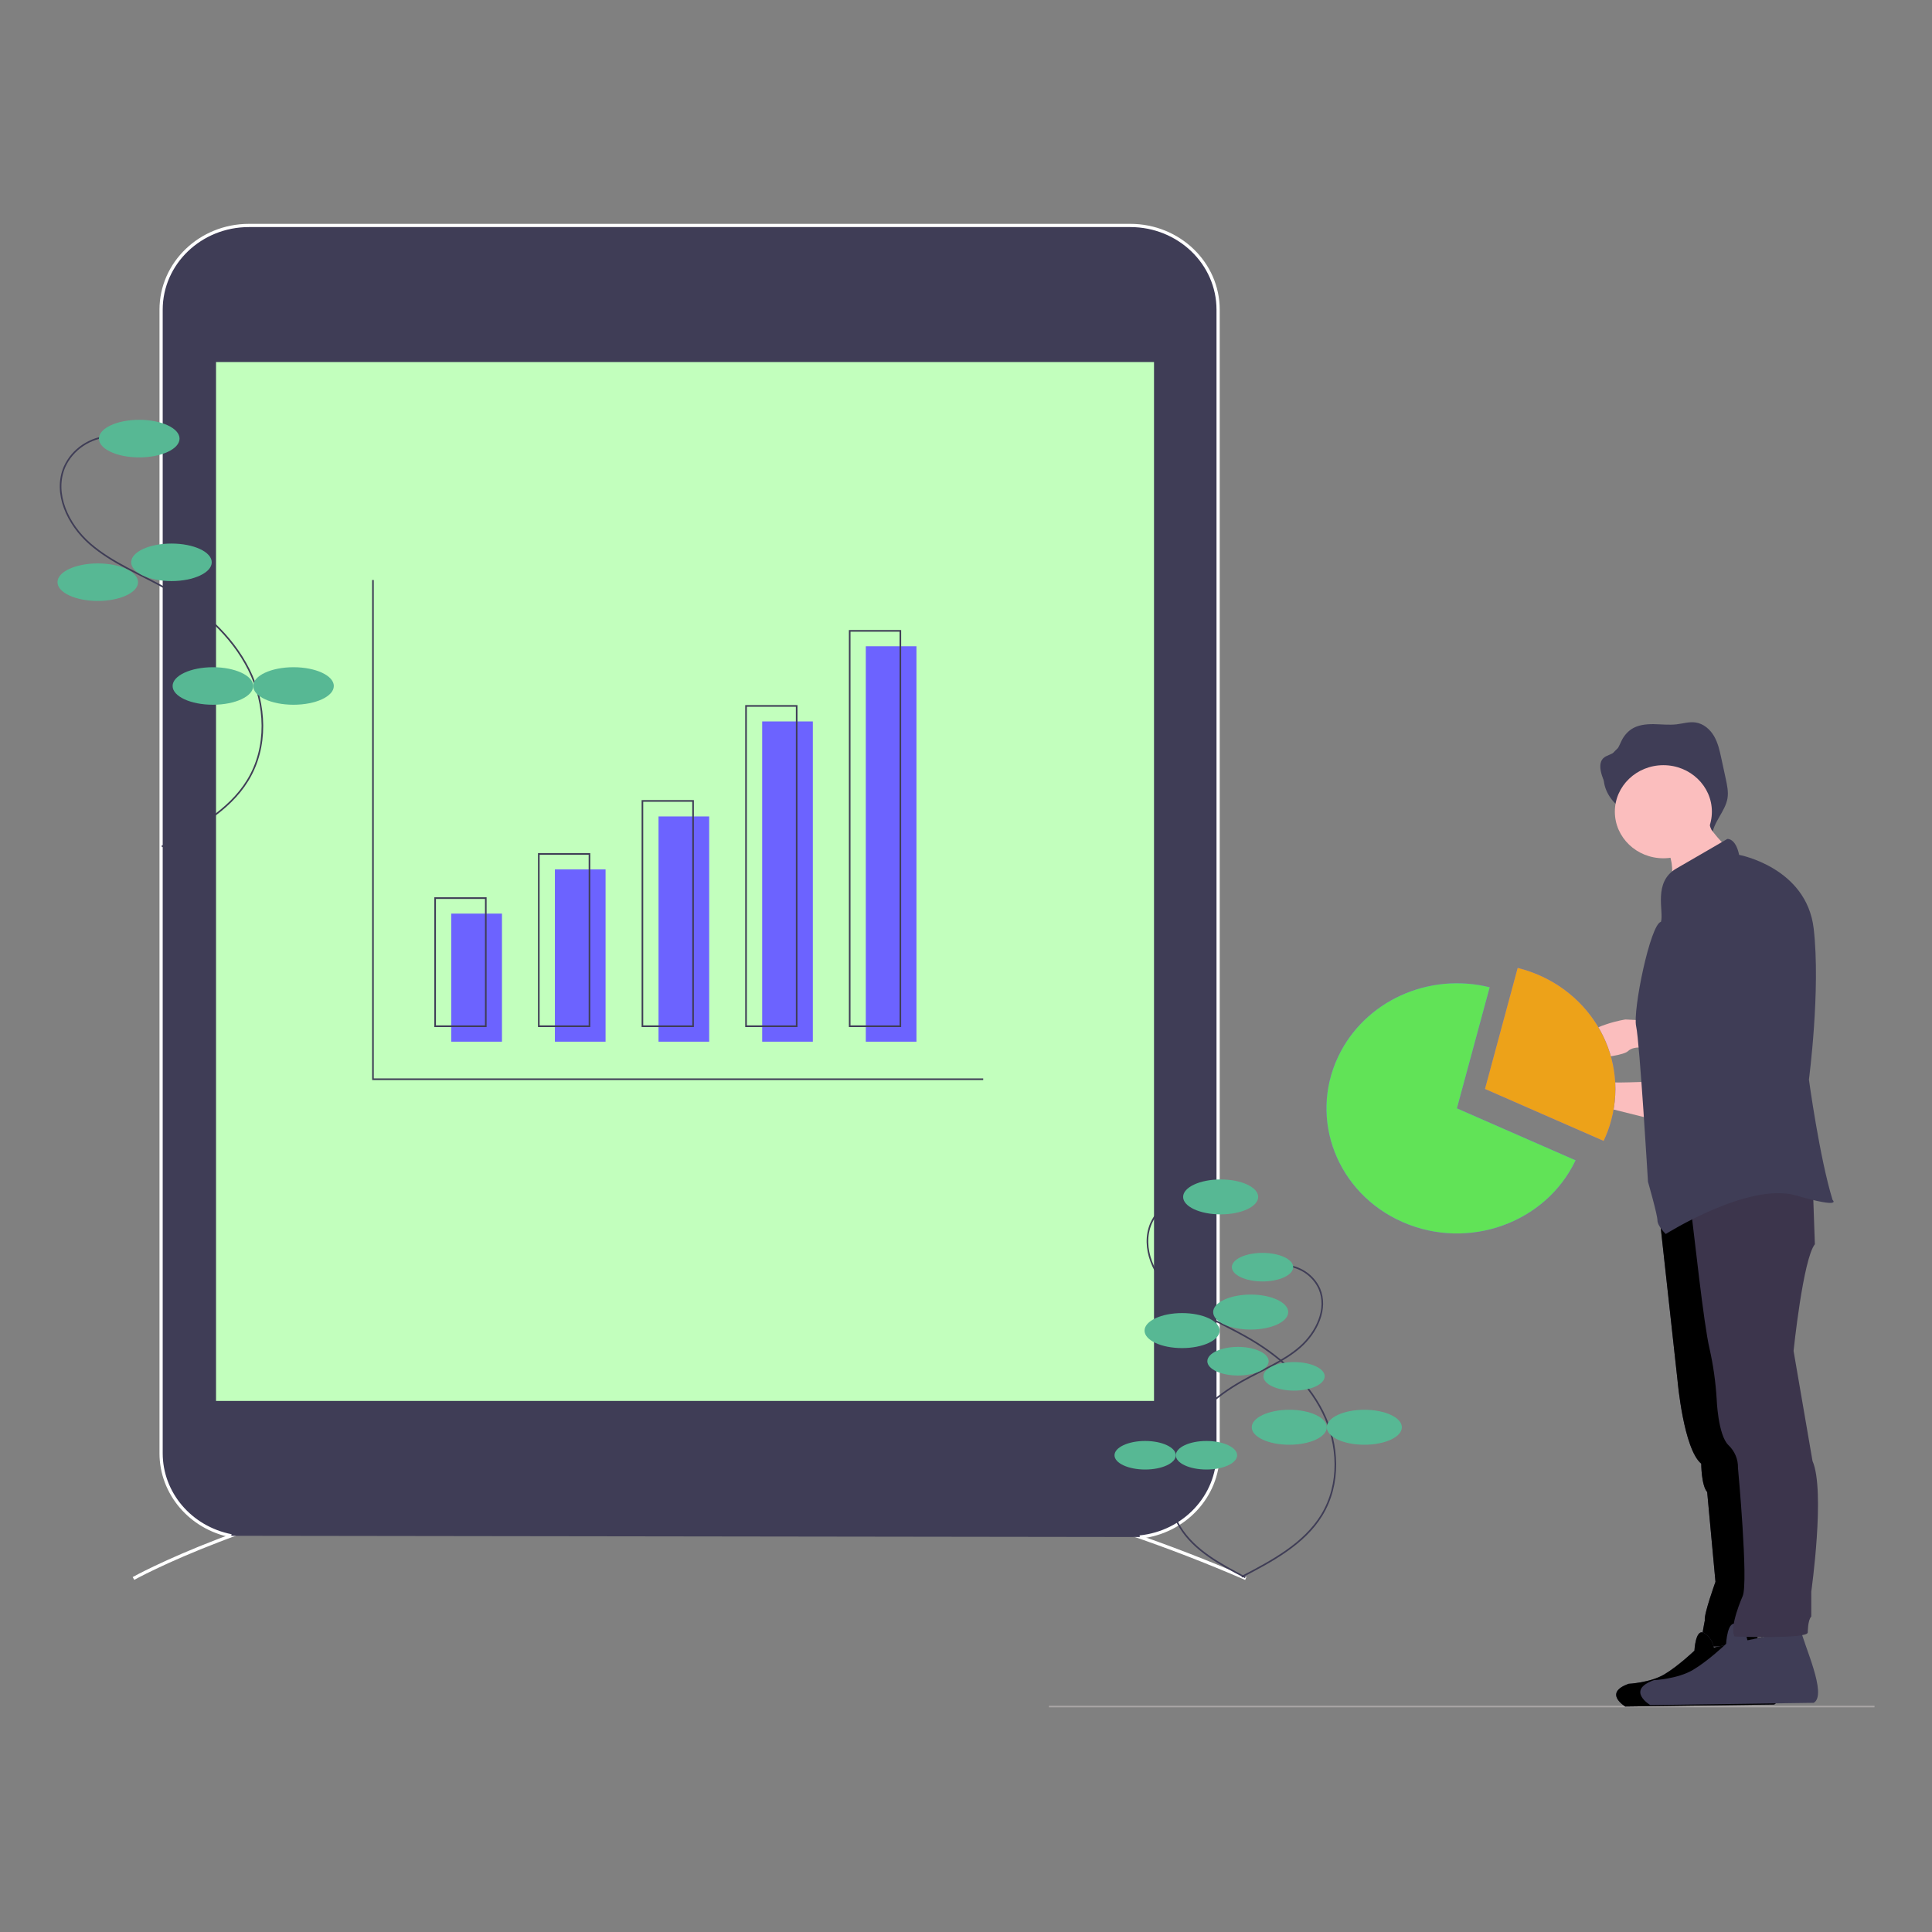<?xml version="1.0" encoding="UTF-8" standalone="no"?>
<!DOCTYPE svg PUBLIC "-//W3C//DTD SVG 1.1//EN" "http://www.w3.org/Graphics/SVG/1.1/DTD/svg11.dtd">
<svg version="1.1" xmlns="http://www.w3.org/2000/svg" xmlns:xlink="http://www.w3.org/1999/xlink" preserveAspectRatio="xMidYMid meet" viewBox="0 0 1200 1200" width="1200" height="1200"><rect x="0" y="0" width="1200" height="1200" fill="#808080" stroke="none"/><defs><path d="M987.58 669.87C987.58 669.87 956.69 675.53 954.5 681.14C954.5 681.14 989.77 687.49 995.66 687.49C995.66 687.49 1029.47 695.95 1029.47 695.95C1028.89 691.14 1027.13 676.76 1026.55 671.99C1018.75 671.57 993.47 674.1 987.58 669.87Z" id="a2hOIV6Ydl"></path><path d="M987.58 669.87C987.58 669.87 956.69 675.53 954.5 681.14C954.5 681.14 989.77 687.49 995.66 687.49C995.66 687.49 1029.47 695.95 1029.47 695.95C1028.89 691.14 1027.13 676.76 1026.55 671.99C1018.75 671.57 993.47 674.1 987.58 669.87Z" id="e4pXmF3Jb"></path><path d="M1028.51 503.97C1025.66 501.85 1025.43 497.82 1023.36 495.01C1020.36 490.97 1014.32 490.47 1009.12 490.66C1005.97 490.81 1002.55 490.97 999.85 489.31C997.12 487.62 995.89 484.47 994.93 481.47C993.85 477.89 993.16 473.58 995.85 470.93C997.74 469.12 1000.7 468.74 1002.81 467.12C1004.97 465.47 1005.85 462.77 1007.05 460.35C1008.39 457.43 1010.51 454.85 1013.2 452.96C1017.16 450.31 1022.2 449.73 1027.01 449.77C1031.82 449.85 1036.63 450.43 1041.4 449.89C1045.32 449.43 1049.2 448.16 1053.09 448.73C1058.05 449.43 1062.17 453 1064.63 457.23C1067.05 461.43 1068.13 466.23 1069.13 470.93C1069.4 472.2 1071.63 482.47 1071.9 483.74C1072.75 487.74 1073.63 491.81 1072.98 495.82C1071.59 504.12 1063.94 510.74 1063.4 519.13C1062.36 514.43 1058.94 510.51 1054.28 508.74C1053.7 508.47 1053.05 508.39 1052.44 508.55C1051.67 508.78 1051.2 509.51 1050.74 510.12C1049.47 511.7 1045.51 514.16 1043.28 513.01C1041.28 512.01 1042.78 508.78 1040.24 507.16C1038.43 506.2 1036.4 505.66 1034.36 505.62C1032.28 505.62 1030.24 505.05 1028.51 503.97Z" id="eWfsSALHd"></path><path d="M1028.51 503.97C1025.66 501.85 1025.43 497.82 1023.36 495.01C1020.36 490.97 1014.32 490.47 1009.12 490.66C1005.97 490.81 1002.55 490.97 999.85 489.31C997.12 487.62 995.89 484.47 994.93 481.47C993.85 477.89 993.16 473.58 995.85 470.93C997.74 469.12 1000.7 468.74 1002.81 467.12C1004.97 465.47 1005.85 462.77 1007.05 460.35C1008.39 457.43 1010.51 454.85 1013.2 452.96C1017.16 450.31 1022.2 449.73 1027.01 449.77C1031.82 449.85 1036.63 450.43 1041.4 449.89C1045.32 449.43 1049.2 448.16 1053.09 448.73C1058.05 449.43 1062.17 453 1064.63 457.23C1067.05 461.43 1068.13 466.23 1069.13 470.93C1069.4 472.2 1071.63 482.47 1071.9 483.74C1072.75 487.74 1073.63 491.81 1072.98 495.82C1071.59 504.12 1063.94 510.74 1063.4 519.13C1062.36 514.43 1058.94 510.51 1054.28 508.74C1053.7 508.47 1053.05 508.39 1052.44 508.55C1051.67 508.78 1051.2 509.51 1050.74 510.12C1049.47 511.7 1045.51 514.16 1043.28 513.01C1041.28 512.01 1042.78 508.78 1040.24 507.16C1038.43 506.2 1036.4 505.66 1034.36 505.62C1032.28 505.62 1030.24 505.05 1028.51 503.97Z" id="e4uSFeGc1"></path><path d="M1100.06 667.07C1100.06 667.07 1089.02 665.64 1087.55 667.07C1086.09 668.45 1031.66 659.3 1024.32 651.53C1024.32 651.53 1015.51 648.72 1011.08 652.95C1006.7 657.18 962.58 661.41 975.81 648.72C989.04 636.02 1009.62 633.22 1009.62 633.22C1012.43 633.33 1034.78 634.48 1037.55 634.6C1037.55 634.6 1052.28 638.83 1061.09 634.6C1061.09 634.6 1094.9 631.79 1094.9 631.79C1099.17 633.22 1111.94 637.45 1116.21 638.83C1112.98 644.48 1121.37 669.87 1100.06 667.07Z" id="dpYxT6Zbh"></path><path d="M1100.06 667.07C1100.06 667.07 1089.02 665.64 1087.55 667.07C1086.09 668.45 1031.66 659.3 1024.32 651.53C1024.32 651.53 1015.51 648.72 1011.08 652.95C1006.7 657.18 962.58 661.41 975.81 648.72C989.04 636.02 1009.62 633.22 1009.62 633.22C1012.43 633.33 1034.78 634.48 1037.55 634.6C1037.55 634.6 1052.28 638.83 1061.09 634.6C1061.09 634.6 1094.9 631.79 1094.9 631.79C1099.17 633.22 1111.94 637.45 1116.21 638.83C1112.98 644.48 1121.37 669.87 1100.06 667.07Z" id="a2D0zWKd98"></path><path d="M1119.17 648.72C1119.17 648.72 1100.79 640.95 1097.09 641.68C1097.09 641.68 1078.75 632.48 1078.75 632.48C1078.75 632.48 1061.82 594.44 1063.28 583.86C1064.74 573.29 1064.01 542.24 1086.09 540.82C1092.71 550.71 1119.17 544.36 1119.17 590.21C1119.17 596.06 1119.17 642.87 1119.17 648.72Z" id="aT0n7padE"></path><path d="M1119.17 648.72C1119.17 648.72 1100.79 640.95 1097.09 641.68C1097.09 641.68 1078.75 632.48 1078.75 632.48C1078.75 632.48 1061.82 594.44 1063.28 583.86C1064.74 573.29 1064.01 542.24 1086.09 540.82C1092.71 550.71 1119.17 544.36 1119.17 590.21C1119.17 596.06 1119.17 642.87 1119.17 648.72Z" id="aBeRpbcOk"></path><path d="M1033.16 500.28C1048.78 500.28 1061.44 493.97 1061.44 486.2C1061.44 478.39 1048.78 472.08 1033.16 472.08C1017.51 472.08 1004.85 478.39 1004.85 486.2C1004.85 493.97 1017.51 500.28 1033.16 500.28Z" id="b4A9Frvff5"></path><path d="M1033.16 500.28C1048.78 500.28 1061.44 493.97 1061.44 486.2C1061.44 478.39 1048.78 472.08 1033.16 472.08C1017.51 472.08 1004.85 478.39 1004.85 486.2C1004.85 493.97 1017.51 500.28 1033.16 500.28Z" id="aNiaA6TO"></path><path d="M1059.63 512.28C1065.09 512.28 1069.55 501.7 1069.55 488.66C1069.55 475.62 1065.09 465.04 1059.63 465.04C1054.13 465.04 1049.7 475.62 1049.7 488.66C1049.7 501.7 1054.13 512.28 1059.63 512.28Z" id="d2dOpwQzQp"></path><path d="M1059.63 512.28C1065.09 512.28 1069.55 501.7 1069.55 488.66C1069.55 475.62 1065.09 465.04 1059.63 465.04C1054.13 465.04 1049.7 475.62 1049.7 488.66C1049.7 501.7 1054.13 512.28 1059.63 512.28Z" id="a98sTTQ44"></path><path d="M1000.74 695.88C999.58 700.26 998.01 704.53 996.04 708.65C991.12 706.49 966.54 695.72 922.34 676.37C933.15 636.29 939.92 611.21 942.65 601.17C985.97 611.94 1011.97 654.33 1000.74 695.88Z" id="aszFpzVp2"></path><path d="M1000.74 695.88C999.58 700.26 998.01 704.53 996.04 708.65C991.12 706.49 966.54 695.72 922.34 676.37C933.15 636.29 939.92 611.21 942.65 601.17C985.97 611.94 1011.97 654.33 1000.74 695.88Z" id="b6LjxzA3l"></path><path d="M978.62 720.69C960.08 759.73 912 776.92 871.3 759.11C830.6 741.3 812.64 695.22 831.22 656.18C847.53 621.87 887.19 603.75 925.27 613.21C922.54 623.25 915.77 648.29 904.92 688.41C949.15 707.76 973.73 718.53 978.62 720.69Z" id="brdspSQ83"></path><path d="M978.62 720.69C960.08 759.73 912 776.92 871.3 759.11C830.6 741.3 812.64 695.22 831.22 656.18C847.53 621.87 887.19 603.75 925.27 613.21C922.54 623.25 915.77 648.29 904.92 688.41C949.15 707.76 973.73 718.53 978.62 720.69Z" id="a6JAjjXsu5"></path><path d="M1041.97 857.66C1041.97 857.66 1045.67 899.98 1056.67 909.13C1056.67 909.13 1056.67 922.52 1060.36 926.75C1060.86 932.33 1064.98 976.91 1065.51 982.49C1065.51 982.49 1058.13 1002.91 1058.9 1006.45C1058.9 1006.45 1055.94 1021.26 1056.67 1022.64C1056.67 1022.64 1091.98 1022.64 1091.98 1022.64C1091.48 1015.1 1089.02 977.25 1084.59 909.13C1083.07 898.6 1075.48 845.95 1061.82 751.19L1030.24 751C1037.55 817.36 1041.46 852.92 1041.97 857.66Z" id="b6LpDgTH8p"></path><path d="M1041.97 857.66C1041.97 857.66 1045.67 899.98 1056.67 909.13C1056.67 909.13 1056.67 922.52 1060.36 926.75C1060.86 932.33 1064.98 976.91 1065.51 982.49C1065.51 982.49 1058.13 1002.91 1058.9 1006.45C1058.9 1006.45 1055.94 1021.26 1056.67 1022.64C1056.67 1022.64 1091.98 1022.64 1091.98 1022.64C1091.48 1015.1 1089.02 977.25 1084.59 909.13C1083.07 898.6 1075.48 845.95 1061.82 751.19L1030.24 751C1037.55 817.36 1041.46 852.92 1041.97 857.66Z" id="a84glx8kDY"></path><path d="M1041.97 857.66C1041.97 857.66 1045.67 899.98 1056.67 909.13C1056.67 909.13 1056.67 922.52 1060.36 926.75C1060.86 932.33 1064.98 976.91 1065.51 982.49C1065.51 982.49 1058.13 1002.91 1058.9 1006.45C1058.9 1006.45 1055.94 1021.26 1056.67 1022.64C1056.67 1022.64 1091.98 1022.64 1091.98 1022.64C1091.48 1015.1 1089.02 977.25 1084.59 909.13C1083.07 898.6 1075.48 845.95 1061.82 751.19L1030.24 751C1037.55 817.36 1041.46 852.92 1041.97 857.66Z" id="b1mLzOSUSO"></path><path d="M1041.97 857.66C1041.97 857.66 1045.67 899.98 1056.67 909.13C1056.67 909.13 1056.67 922.52 1060.36 926.75C1060.86 932.33 1064.98 976.91 1065.51 982.49C1065.51 982.49 1058.13 1002.91 1058.9 1006.45C1058.9 1006.45 1055.94 1021.26 1056.67 1022.64C1056.67 1022.64 1091.98 1022.64 1091.98 1022.64C1091.48 1015.1 1089.02 977.25 1084.59 909.13C1083.07 898.6 1075.48 845.95 1061.82 751.19L1030.24 751C1037.55 817.36 1041.46 852.92 1041.97 857.66Z" id="brYlMOKVz"></path><path d="M1164.29 1059.96L651.51 1059.96" id="b35q6GpyE1"></path><path d="M1164.29 1059.96L651.51 1059.96" id="a8PV5159Q"></path><path d="M1032.78 510.16C1053.09 510.16 1069.55 497.85 1069.55 482.66C1069.55 467.47 1053.09 455.16 1032.78 455.16C1012.47 455.16 996.04 467.47 996.04 482.66C996.04 497.85 1012.47 510.16 1032.78 510.16Z" id="b1JYvmDKJF"></path><path d="M1032.78 510.16C1053.09 510.16 1069.55 497.85 1069.55 482.66C1069.55 467.47 1053.09 455.16 1032.78 455.16C1012.47 455.16 996.04 467.47 996.04 482.66C996.04 497.85 1012.47 510.16 1032.78 510.16Z" id="a3OyuI1kX"></path><path d="M1102.02 1058.69C1102.02 1058.69 1009.51 1059.96 1009.51 1059.96C1009.51 1059.96 995.47 1051.61 1011.55 1045.84C1011.55 1045.84 1024.93 1045.18 1033.66 1040.03C1042.36 1034.88 1052.44 1025.26 1052.44 1025.26C1052.44 1025.26 1053.09 1011.1 1058.47 1014.34C1061.71 1016.37 1063.9 1019.64 1064.48 1023.34C1070.51 1022.03 1088.63 1018.18 1094.67 1016.87C1096.14 1025.24 1110.06 1054.19 1102.02 1058.69Z" id="b2vnpdb4h4"></path><path d="M1102.02 1058.69C1102.02 1058.69 1009.51 1059.96 1009.51 1059.96C1009.51 1059.96 995.47 1051.61 1011.55 1045.84C1011.55 1045.84 1024.93 1045.18 1033.66 1040.03C1042.36 1034.88 1052.44 1025.26 1052.44 1025.26C1052.44 1025.26 1053.09 1011.1 1058.47 1014.34C1061.71 1016.37 1063.9 1019.64 1064.48 1023.34C1070.51 1022.03 1088.63 1018.18 1094.67 1016.87C1096.14 1025.24 1110.06 1054.19 1102.02 1058.69Z" id="fWWz7CvMU"></path><path d="M1102.02 1058.69C1102.02 1058.69 1009.51 1059.96 1009.51 1059.96C1009.51 1059.96 995.47 1051.61 1011.55 1045.84C1011.55 1045.84 1024.93 1045.18 1033.66 1040.03C1042.36 1034.88 1052.44 1025.26 1052.44 1025.26C1052.44 1025.26 1053.09 1011.1 1058.47 1014.34C1061.71 1016.37 1063.9 1019.64 1064.48 1023.34C1070.51 1022.03 1088.63 1018.18 1094.67 1016.87C1096.14 1025.24 1110.06 1054.19 1102.02 1058.69Z" id="c2uxFEefTt"></path><path d="M1102.02 1058.69C1102.02 1058.69 1009.51 1059.96 1009.51 1059.96C1009.51 1059.96 995.47 1051.61 1011.55 1045.84C1011.55 1045.84 1024.93 1045.18 1033.66 1040.03C1042.36 1034.88 1052.44 1025.26 1052.44 1025.26C1052.44 1025.26 1053.09 1011.1 1058.47 1014.34C1061.71 1016.37 1063.9 1019.64 1064.48 1023.34C1070.51 1022.03 1088.63 1018.18 1094.67 1016.87C1096.14 1025.24 1110.06 1054.19 1102.02 1058.69Z" id="c8O9ecKxv"></path><path d="M1126.52 1057.65C1126.52 1057.65 1025.05 1059.07 1025.05 1059.07C1025.05 1059.07 1009.62 1049.92 1027.28 1043.57C1027.28 1043.57 1041.97 1042.88 1051.51 1037.22C1061.09 1031.57 1072.13 1020.99 1072.13 1020.99C1072.13 1020.99 1072.86 1005.49 1078.75 1009.03C1082.29 1011.26 1084.67 1014.84 1085.36 1018.87C1091.98 1017.49 1111.79 1013.26 1118.4 1011.83C1120.03 1021 1135.33 1052.72 1126.52 1057.65Z" id="a5llS5rYc"></path><path d="M1126.52 1057.65C1126.52 1057.65 1025.05 1059.07 1025.05 1059.07C1025.05 1059.07 1009.62 1049.92 1027.28 1043.57C1027.28 1043.57 1041.97 1042.88 1051.51 1037.22C1061.09 1031.57 1072.13 1020.99 1072.13 1020.99C1072.13 1020.99 1072.86 1005.49 1078.75 1009.03C1082.29 1011.26 1084.67 1014.84 1085.36 1018.87C1091.98 1017.49 1111.79 1013.26 1118.4 1011.83C1120.03 1021 1135.33 1052.72 1126.52 1057.65Z" id="cgd7ARd3f"></path><path d="M1061.82 837.66C1064.13 847.89 1065.59 858.28 1066.24 868.7C1066.24 868.7 1066.98 891.28 1073.59 897.63C1077.48 901.32 1079.63 906.44 1079.48 911.71C1079.48 911.71 1086.09 982.91 1082.4 991.37C1082.4 991.37 1073.75 1010.83 1077.4 1016.49C1077.4 1016.49 1122.83 1018.18 1122.83 1013.95C1122.83 1013.95 1122.83 1006.18 1125.02 1004.06C1125.02 1004.06 1125.02 988.56 1125.02 988.56C1125.02 988.56 1133.87 925.83 1125.79 907.48C1125.79 907.48 1114.02 839.08 1114.02 839.08C1114.02 839.08 1119.9 781.96 1127.25 772.81C1127.25 772.81 1125.79 731.23 1125.79 731.23C1110.63 734.88 1065.21 745.88 1050.05 749.54C1052.4 767.16 1058.13 822.16 1061.82 837.66Z" id="aiJXBuy6R"></path><path d="M1061.82 837.66C1064.13 847.89 1065.59 858.28 1066.24 868.7C1066.24 868.7 1066.98 891.28 1073.59 897.63C1077.48 901.32 1079.63 906.44 1079.48 911.71C1079.48 911.71 1086.09 982.91 1082.4 991.37C1082.4 991.37 1073.75 1010.83 1077.4 1016.49C1077.4 1016.49 1122.83 1018.18 1122.83 1013.95C1122.83 1013.95 1122.83 1006.18 1125.02 1004.06C1125.02 1004.06 1125.02 988.56 1125.02 988.56C1125.02 988.56 1133.87 925.83 1125.79 907.48C1125.79 907.48 1114.02 839.08 1114.02 839.08C1114.02 839.08 1119.9 781.96 1127.25 772.81C1127.25 772.81 1125.79 731.23 1125.79 731.23C1110.63 734.88 1065.21 745.88 1050.05 749.54C1052.4 767.16 1058.13 822.16 1061.82 837.66Z" id="aSjPDUuRe"></path><path d="M1037.28 550.05C1039.47 542.82 1039.01 535.09 1035.93 528.16C1034.86 525.82 1033.47 523.28 1034.24 520.82C1034.97 519.05 1036.28 517.55 1037.97 516.55C1041.59 513.86 1045.4 511.36 1049.32 509.09C1052.09 507.51 1057.74 503.32 1060.9 503.78C1061.05 507.86 1061.13 511.51 1063.01 515.36C1063.48 516.24 1070.44 524.74 1070.75 524.01C1069.9 525.9 1067.86 526.93 1065.98 527.9C1055.21 533.63 1046.17 541.86 1037.28 550.05Z" id="f38WoEQ2b5"></path><path d="M1037.28 550.05C1039.47 542.82 1039.01 535.09 1035.93 528.16C1034.86 525.82 1033.47 523.28 1034.24 520.82C1034.97 519.05 1036.28 517.55 1037.97 516.55C1041.59 513.86 1045.4 511.36 1049.32 509.09C1052.09 507.51 1057.74 503.32 1060.9 503.78C1061.05 507.86 1061.13 511.51 1063.01 515.36C1063.48 516.24 1070.44 524.74 1070.75 524.01C1069.9 525.9 1067.86 526.93 1065.98 527.9C1055.21 533.63 1046.17 541.86 1037.28 550.05Z" id="b3MSD4D6Br"></path><path d="M1063.28 504.16C1063.28 520.13 1049.78 533.09 1033.16 533.09C1016.51 533.09 1003.01 520.13 1003.01 504.16C1003.01 488.2 1016.51 475.27 1033.16 475.27C1049.78 475.27 1063.28 488.2 1063.28 504.16Z" id="dciA6RIqC"></path><path d="M1063.28 504.16C1063.28 520.13 1049.78 533.09 1033.16 533.09C1016.51 533.09 1003.01 520.13 1003.01 504.16C1003.01 488.2 1016.51 475.27 1033.16 475.27C1049.78 475.27 1063.28 488.2 1063.28 504.16Z" id="f2X3jMS4Eq"></path><path d="M1072.86 521.09C1072.86 521.09 1077.98 520.39 1080.21 530.97C1080.21 530.97 1122.1 538.7 1126.52 576.79C1130.91 614.87 1123.56 670.57 1123.56 670.57C1123.56 670.57 1130.18 719.22 1138.25 745.3C1138.25 745.3 1144.87 750.96 1115.48 742.5C1086.09 734.03 1034.63 766.46 1034.63 766.46C1034.63 766.46 1029.47 761.54 1029.47 758C1029.47 754.46 1023.59 734.03 1023.59 734.03C1023.59 734.03 1018.43 647.29 1016.24 637.45C1014.05 627.56 1025.05 573.98 1031.66 572.55C1033.59 565.94 1026.55 547.9 1041.24 539.44C1055.94 530.97 1066.54 524.76 1072.86 521.09Z" id="a8AEPCB80H"></path><path d="M1072.86 521.09C1072.86 521.09 1077.98 520.39 1080.21 530.97C1080.21 530.97 1122.1 538.7 1126.52 576.79C1130.91 614.87 1123.56 670.57 1123.56 670.57C1123.56 670.57 1130.18 719.22 1138.25 745.3C1138.25 745.3 1144.87 750.96 1115.48 742.5C1086.09 734.03 1034.63 766.46 1034.63 766.46C1034.63 766.46 1029.47 761.54 1029.47 758C1029.47 754.46 1023.59 734.03 1023.59 734.03C1023.59 734.03 1018.43 647.29 1016.24 637.45C1014.05 627.56 1025.05 573.98 1031.66 572.55C1033.59 565.94 1026.55 547.9 1041.24 539.44C1055.94 530.97 1066.54 524.76 1072.86 521.09Z" id="ctVXQGSEL"></path><path d="M82.9 980.41C82.9 980.41 384.71 811.66 773.79 980.41" id="eeVQ8rSBE"></path><path d="M82.9 980.41C82.9 980.41 384.71 811.66 773.79 980.41" id="cVQlbVBEl"></path><path d="M143.64 953.91C118.25 948.9 100.06 927.48 100.06 902.63C100.06 831.62 100.06 263.4 100.06 192.36C100.06 163.47 124.48 140.04 154.6 140.04C154.6 140.04 154.6 140.04 154.6 140.04C209.38 140.04 647.31 140.04 702.05 140.04C732.17 140.04 756.59 163.47 756.59 192.36C756.59 192.36 756.59 192.36 756.59 192.36C756.59 263.4 756.59 831.62 756.59 902.63C756.59 929.36 735.63 951.79 707.94 954.67" id="d5XJsRBci"></path><path d="M143.64 953.91C118.25 948.9 100.06 927.48 100.06 902.63C100.06 831.62 100.06 263.4 100.06 192.36C100.06 163.47 124.48 140.04 154.6 140.04C154.6 140.04 154.6 140.04 154.6 140.04C209.38 140.04 647.31 140.04 702.05 140.04C732.17 140.04 756.59 163.47 756.59 192.36C756.59 192.36 756.59 192.36 756.59 192.36C756.59 263.4 756.59 831.62 756.59 902.63C756.59 929.36 735.63 951.79 707.94 954.67" id="b4PNP0ibL"></path><path d="M717.28 224.36C717.28 612.14 717.28 827.54 717.28 870.63C717.28 870.63 717.28 870.63 717.28 870.63C367.13 870.63 172.57 870.63 133.68 870.63C133.68 870.63 133.68 870.63 133.68 870.63C133.68 482.89 133.68 267.44 133.68 224.36C133.68 224.36 133.68 224.36 133.68 224.36C483.83 224.36 678.35 224.36 717.28 224.36C717.28 224.36 717.28 224.36 717.28 224.36Z" id="e1wT7TVtJO"></path><path d="M717.28 224.36C717.28 612.14 717.28 827.54 717.28 870.63C717.28 870.63 717.28 870.63 717.28 870.63C367.13 870.63 172.57 870.63 133.68 870.63C133.68 870.63 133.68 870.63 133.68 870.63C133.68 482.89 133.68 267.44 133.68 224.36C133.68 224.36 133.68 224.36 133.68 224.36C483.83 224.36 678.35 224.36 717.28 224.36C717.28 224.36 717.28 224.36 717.28 224.36Z" id="b2UnRzq9NR"></path><path d="M414.02 181.9C414.02 189.47 420.44 195.59 428.33 195.59C436.25 195.59 442.64 189.47 442.64 181.9C442.64 174.32 436.25 168.16 428.33 168.16C420.44 168.16 414.02 174.32 414.02 181.9Z" id="c3eZpwBVb"></path><path d="M414.02 181.9C414.02 189.47 420.44 195.59 428.33 195.59C436.25 195.59 442.64 189.47 442.64 181.9C442.64 174.32 436.25 168.16 428.33 168.16C420.44 168.16 414.02 174.32 414.02 181.9Z" id="a9O2LGL8dw"></path><path d="M397.63 905.75C401.52 889.47 418.36 879.32 435.33 883.01C447.33 885.63 456.6 894.71 459.14 906.25" id="d8h7g1lQQn"></path><path d="M397.63 905.75C401.52 889.47 418.36 879.32 435.33 883.01C447.33 885.63 456.6 894.71 459.14 906.25" id="d6lvC1UjK"></path><path d="M68.44 270.98C55.98 271.67 45.01 279.02 40.09 289.98C33.01 306.41 42.13 325.72 55.82 337.72C69.52 349.68 87.1 356.53 103.1 365.53C124.56 377.61 143.83 394.38 154.6 415.96C165.34 437.5 166.49 464.16 153.83 484.74C142.14 503.85 120.83 515.28 100.48 525.82" id="b77w74QGtp"></path><path d="M68.44 270.98C55.98 271.67 45.01 279.02 40.09 289.98C33.01 306.41 42.13 325.72 55.82 337.72C69.52 349.68 87.1 356.53 103.1 365.53C124.56 377.61 143.83 394.38 154.6 415.96C165.34 437.5 166.49 464.16 153.83 484.74C142.14 503.85 120.83 515.28 100.48 525.82" id="cO4G876xN"></path><path d="M86.48 284.1C72.63 284.1 61.44 278.87 61.44 272.44C61.44 265.98 72.63 260.75 86.48 260.75C100.29 260.75 111.52 265.98 111.52 272.44C111.52 278.87 100.29 284.1 86.48 284.1Z" id="a2ynww6P7a"></path><path d="M86.48 284.1C72.63 284.1 61.44 278.87 61.44 272.44C61.44 265.98 72.63 260.75 86.48 260.75C100.29 260.75 111.52 265.98 111.52 272.44C111.52 278.87 100.29 284.1 86.48 284.1Z" id="b1ox560HGa"></path><path d="M106.48 360.92C92.67 360.92 81.48 355.68 81.48 349.26C81.48 342.8 92.67 337.61 106.48 337.61C120.33 337.61 131.52 342.8 131.52 349.26C131.52 355.68 120.33 360.92 106.48 360.92Z" id="b4GLTyH6G"></path><path d="M106.48 360.92C92.67 360.92 81.48 355.68 81.48 349.26C81.48 342.8 92.67 337.61 106.48 337.61C120.33 337.61 131.52 342.8 131.52 349.26C131.52 355.68 120.33 360.92 106.48 360.92Z" id="f8xlEJMNH"></path><path d="M60.71 373.26C46.9 373.26 35.71 368.03 35.71 361.61C35.71 355.15 46.9 349.95 60.71 349.95C74.56 349.95 85.75 355.15 85.75 361.61C85.75 368.03 74.56 373.26 60.71 373.26Z" id="b9g27mO4Jc"></path><path d="M60.71 373.26C46.9 373.26 35.71 368.03 35.71 361.61C35.71 355.15 46.9 349.95 60.71 349.95C74.56 349.95 85.75 355.15 85.75 361.61C85.75 368.03 74.56 373.26 60.71 373.26Z" id="b1isILSscp"></path><path d="M132.26 437.73C118.41 437.73 107.21 432.54 107.21 426.08C107.21 419.65 118.41 414.42 132.26 414.42C146.06 414.42 157.26 419.65 157.26 426.08C157.26 432.54 146.06 437.73 132.26 437.73Z" id="h5VXDH6N0O"></path><path d="M132.26 437.73C118.41 437.73 107.21 432.54 107.21 426.08C107.21 419.65 118.41 414.42 132.26 414.42C146.06 414.42 157.26 419.65 157.26 426.08C157.26 432.54 146.06 437.73 132.26 437.73Z" id="ees64po0d"></path><path d="M182.3 437.73C168.49 437.73 157.26 432.54 157.26 426.08C157.26 419.65 168.49 414.42 182.3 414.42C196.15 414.42 207.34 419.65 207.34 426.08C207.34 432.54 196.15 437.73 182.3 437.73Z" id="caoafHvpu"></path><path d="M182.3 437.73C168.49 437.73 157.26 432.54 157.26 426.08C157.26 419.65 168.49 414.42 182.3 414.42C196.15 414.42 207.34 419.65 207.34 426.08C207.34 432.54 196.15 437.73 182.3 437.73Z" id="k3r4R3oTS5"></path><path d="M741.36 742.07C729.78 742.69 719.59 749.57 714.97 759.77C708.4 775.08 716.9 793.04 729.63 804.2C742.4 815.35 758.79 821.74 773.63 830.12C793.64 841.35 811.6 857.01 821.6 877.05C831.6 897.13 832.68 921.94 820.91 941.13C810.02 958.91 790.18 969.56 771.25 979.37" id="a3bnXw02iR"></path><path d="M741.36 742.07C729.78 742.69 719.59 749.57 714.97 759.77C708.4 775.08 716.9 793.04 729.63 804.2C742.4 815.35 758.79 821.74 773.63 830.12C793.64 841.35 811.6 857.01 821.6 877.05C831.6 897.13 832.68 921.94 820.91 941.13C810.02 958.91 790.18 969.56 771.25 979.37" id="a16eQ49nA"></path><path d="M758.17 754.27C745.29 754.27 734.86 749.42 734.86 743.42C734.86 737.42 745.29 732.57 758.17 732.57C771.06 732.57 781.48 737.42 781.48 743.42C781.48 749.42 771.06 754.27 758.17 754.27Z" id="b4hdQAIQNG"></path><path d="M758.17 754.27C745.29 754.27 734.86 749.42 734.86 743.42C734.86 737.42 745.29 732.57 758.17 732.57C771.06 732.57 781.48 737.42 781.48 743.42C781.48 749.42 771.06 754.27 758.17 754.27Z" id="b2wQRDqCGB"></path><path d="M776.83 825.81C763.94 825.81 753.52 820.97 753.52 814.97C753.52 808.97 763.94 804.08 776.83 804.08C789.71 804.08 800.14 808.97 800.14 814.97C800.14 820.97 789.71 825.81 776.83 825.81Z" id="d6oRYLfSHk"></path><path d="M776.83 825.81C763.94 825.81 753.52 820.97 753.52 814.97C753.52 808.97 763.94 804.08 776.83 804.08C789.71 804.08 800.14 808.97 800.14 814.97C800.14 820.97 789.71 825.81 776.83 825.81Z" id="c4KUKoAeei"></path><path d="M734.21 837.32C721.32 837.32 710.9 832.47 710.9 826.47C710.9 820.47 721.32 815.58 734.21 815.58C747.09 815.58 757.52 820.47 757.52 826.47C757.52 832.47 747.09 837.32 734.21 837.32Z" id="am2KJrprY"></path><path d="M734.21 837.32C721.32 837.32 710.9 832.47 710.9 826.47C710.9 820.47 721.32 815.58 734.21 815.58C747.09 815.58 757.52 820.47 757.52 826.47C757.52 832.47 747.09 837.32 734.21 837.32Z" id="a4GWZ9f8B"></path><path d="M800.79 897.36C787.94 897.36 777.48 892.51 777.48 886.51C777.48 880.51 787.94 875.63 800.79 875.63C813.68 875.63 824.1 880.51 824.1 886.51C824.1 892.51 813.68 897.36 800.79 897.36Z" id="a6KmAH2r0"></path><path d="M800.79 897.36C787.94 897.36 777.48 892.51 777.48 886.51C777.48 880.51 787.94 875.63 800.79 875.63C813.68 875.63 824.1 880.51 824.1 886.51C824.1 892.51 813.68 897.36 800.79 897.36Z" id="bqVyIdYQ7"></path><path d="M847.41 897.36C834.56 897.36 824.1 892.51 824.1 886.51C824.1 880.51 834.56 875.63 847.41 875.63C860.3 875.63 870.72 880.51 870.72 886.51C870.72 892.51 860.3 897.36 847.41 897.36Z" id="a3Bxkv2fjR"></path><path d="M847.41 897.36C834.56 897.36 824.1 892.51 824.1 886.51C824.1 880.51 834.56 875.63 847.41 875.63C860.3 875.63 870.72 880.51 870.72 886.51C870.72 892.51 860.3 897.36 847.41 897.36Z" id="aIiMrgF65"></path><path d="M797.91 785.96C807.33 786.46 815.68 792.08 819.45 800.39C824.83 812.89 817.87 827.58 807.48 836.7C797.06 845.78 783.67 851.01 771.52 857.86C755.21 867.05 740.52 879.78 732.36 896.17C724.21 912.55 723.32 932.86 732.94 948.52C741.82 963.02 758.06 971.71 773.48 979.75" id="a1xuxx0Cqr"></path><path d="M797.91 785.96C807.33 786.46 815.68 792.08 819.45 800.39C824.83 812.89 817.87 827.58 807.48 836.7C797.06 845.78 783.67 851.01 771.52 857.86C755.21 867.05 740.52 879.78 732.36 896.17C724.21 912.55 723.32 932.86 732.94 948.52C741.82 963.02 758.06 971.71 773.48 979.75" id="bNGiqki81"></path><path d="M784.17 795.93C773.63 795.93 765.13 791.93 765.13 787.04C765.13 782.16 773.63 778.19 784.17 778.19C794.68 778.19 803.22 782.16 803.22 787.04C803.22 791.93 794.68 795.93 784.17 795.93Z" id="aLiYrSryn"></path><path d="M784.17 795.93C773.63 795.93 765.13 791.93 765.13 787.04C765.13 782.16 773.63 778.19 784.17 778.19C794.68 778.19 803.22 782.16 803.22 787.04C803.22 791.93 794.68 795.93 784.17 795.93Z" id="p1pczSiAYd"></path><path d="M768.94 854.36C758.4 854.36 749.9 850.36 749.9 845.47C749.9 840.58 758.4 836.58 768.94 836.58C779.44 836.58 787.98 840.58 787.98 845.47C787.98 850.36 779.44 854.36 768.94 854.36Z" id="jgwaa1lVU"></path><path d="M768.94 854.36C758.4 854.36 749.9 850.36 749.9 845.47C749.9 840.58 758.4 836.58 768.94 836.58C779.44 836.58 787.98 840.58 787.98 845.47C787.98 850.36 779.44 854.36 768.94 854.36Z" id="gr8EgRsXg"></path><path d="M803.75 863.74C793.21 863.74 784.71 859.74 784.71 854.86C784.71 849.97 793.21 846.01 803.75 846.01C814.25 846.01 822.79 849.97 822.79 854.86C822.79 859.74 814.25 863.74 803.75 863.74Z" id="ahzxIzCC"></path><path d="M803.75 863.74C793.21 863.74 784.71 859.74 784.71 854.86C784.71 849.97 793.21 846.01 803.75 846.01C814.25 846.01 822.79 849.97 822.79 854.86C822.79 859.74 814.25 863.74 803.75 863.74Z" id="bQapqYtU"></path><path d="M749.36 912.75C738.82 912.75 730.32 908.78 730.32 903.9C730.32 899.01 738.82 895.01 749.36 895.01C759.86 895.01 768.4 899.01 768.4 903.9C768.4 908.78 759.86 912.75 749.36 912.75Z" id="c4OHZ4EF2b"></path><path d="M749.36 912.75C738.82 912.75 730.32 908.78 730.32 903.9C730.32 899.01 738.82 895.01 749.36 895.01C759.86 895.01 768.4 899.01 768.4 903.9C768.4 908.78 759.86 912.75 749.36 912.75Z" id="c1b9qiDV6E"></path><path d="M711.28 912.75C700.78 912.75 692.24 908.78 692.24 903.9C692.24 899.01 700.78 895.01 711.28 895.01C721.78 895.01 730.32 899.01 730.32 903.9C730.32 908.78 721.78 912.75 711.28 912.75Z" id="b9EczfHQo"></path><path d="M711.28 912.75C700.78 912.75 692.24 908.78 692.24 903.9C692.24 899.01 700.78 895.01 711.28 895.01C721.78 895.01 730.32 899.01 730.32 903.9C730.32 908.78 721.78 912.75 711.28 912.75Z" id="a6x4Jb2ge"></path><path d="M231.65 360.26L231.65 670.33L610.69 670.33" id="d2SZPRt8m9"></path><path d="M231.65 360.26L231.65 670.33L610.69 670.33" id="biGeV2il7"></path><path d="M311.78 567.44C311.78 615.17 311.78 641.72 311.78 647.02C311.78 647.02 311.78 647.02 311.78 647.02C292.89 647.02 282.39 647.02 280.27 647.02C280.27 647.02 280.27 647.02 280.27 647.02C280.27 599.29 280.27 572.75 280.27 567.44C280.27 567.44 280.27 567.44 280.27 567.44C299.16 567.44 309.66 567.44 311.78 567.44C311.78 567.44 311.78 567.44 311.78 567.44Z" id="iBgOtuYqV"></path><path d="M311.78 567.44C311.78 615.17 311.78 641.72 311.78 647.02C311.78 647.02 311.78 647.02 311.78 647.02C292.89 647.02 282.39 647.02 280.27 647.02C280.27 647.02 280.27 647.02 280.27 647.02C280.27 599.29 280.27 572.75 280.27 567.44C280.27 567.44 280.27 567.44 280.27 567.44C299.16 567.44 309.66 567.44 311.78 567.44C311.78 567.44 311.78 567.44 311.78 567.44Z" id="b3mvWdzzRZ"></path><path d="M376.13 540.01C376.13 604.21 376.13 639.87 376.13 647.02C376.13 647.02 376.13 647.02 376.13 647.02C357.24 647.02 346.74 647.02 344.66 647.02C344.66 647.02 344.66 647.02 344.66 647.02C344.66 582.82 344.66 547.13 344.66 540.01C344.66 540.01 344.66 540.01 344.66 540.01C363.55 540.01 374.01 540.01 376.13 540.01C376.13 540.01 376.13 540.01 376.13 540.01Z" id="akAdQn4zd"></path><path d="M376.13 540.01C376.13 604.21 376.13 639.87 376.13 647.02C376.13 647.02 376.13 647.02 376.13 647.02C357.24 647.02 346.74 647.02 344.66 647.02C344.66 647.02 344.66 647.02 344.66 647.02C344.66 582.82 344.66 547.13 344.66 540.01C344.66 540.01 344.66 540.01 344.66 540.01C363.55 540.01 374.01 540.01 376.13 540.01C376.13 540.01 376.13 540.01 376.13 540.01Z" id="d2qZEy4ds"></path><path d="M440.48 507.09C440.48 591.06 440.48 637.68 440.48 647.02C440.48 647.02 440.48 647.02 440.48 647.02C421.6 647.02 411.13 647.02 409.02 647.02C409.02 647.02 409.02 647.02 409.02 647.02C409.02 563.05 409.02 516.39 409.02 507.09C409.02 507.09 409.02 507.09 409.02 507.09C427.9 507.09 438.4 507.09 440.48 507.09C440.48 507.09 440.48 507.09 440.48 507.09Z" id="a8UNxI9bOq"></path><path d="M440.48 507.09C440.48 591.06 440.48 637.68 440.48 647.02C440.48 647.02 440.48 647.02 440.48 647.02C421.6 647.02 411.13 647.02 409.02 647.02C409.02 647.02 409.02 647.02 409.02 647.02C409.02 563.05 409.02 516.39 409.02 507.09C409.02 507.09 409.02 507.09 409.02 507.09C427.9 507.09 438.4 507.09 440.48 507.09C440.48 507.09 440.48 507.09 440.48 507.09Z" id="b1ZV3EUITQ"></path><path d="M504.87 448.08C504.87 567.44 504.87 633.75 504.87 647.02C504.87 647.02 504.87 647.02 504.87 647.02C485.99 647.02 475.49 647.02 473.41 647.02C473.41 647.02 473.41 647.02 473.41 647.02C473.41 527.66 473.41 461.35 473.41 448.08C473.41 448.08 473.41 448.08 473.41 448.08C492.26 448.08 502.76 448.08 504.87 448.08C504.87 448.08 504.87 448.08 504.87 448.08Z" id="bXLNQOfIX"></path><path d="M504.87 448.08C504.87 567.44 504.87 633.75 504.87 647.02C504.87 647.02 504.87 647.02 504.87 647.02C485.99 647.02 475.49 647.02 473.41 647.02C473.41 647.02 473.41 647.02 473.41 647.02C473.41 527.66 473.41 461.35 473.41 448.08C473.41 448.08 473.41 448.08 473.41 448.08C492.26 448.08 502.76 448.08 504.87 448.08C504.87 448.08 504.87 448.08 504.87 448.08Z" id="d2qO6ajNrG"></path><path d="M569.23 401.42C569.23 548.78 569.23 630.64 569.23 647.02C569.23 647.02 569.23 647.02 569.23 647.02C550.34 647.02 539.88 647.02 537.76 647.02C537.76 647.02 537.76 647.02 537.76 647.02C537.76 499.66 537.76 417.81 537.76 401.42C537.76 401.42 537.76 401.42 537.76 401.42C556.65 401.42 567.15 401.42 569.23 401.42C569.23 401.42 569.23 401.42 569.23 401.42Z" id="aCoCgsOox"></path><path d="M569.23 401.42C569.23 548.78 569.23 630.64 569.23 647.02C569.23 647.02 569.23 647.02 569.23 647.02C550.34 647.02 539.88 647.02 537.76 647.02C537.76 647.02 537.76 647.02 537.76 647.02C537.76 499.66 537.76 417.81 537.76 401.42C537.76 401.42 537.76 401.42 537.76 401.42C556.65 401.42 567.15 401.42 569.23 401.42C569.23 401.42 569.23 401.42 569.23 401.42Z" id="c2rRyxw36D"></path><path d="M301.74 557.82C301.74 605.6 301.74 632.1 301.74 637.41C301.74 637.41 301.74 637.41 301.74 637.41C282.85 637.41 272.39 637.41 270.27 637.41C270.27 637.41 270.27 637.41 270.27 637.41C270.27 589.67 270.27 563.13 270.27 557.82C270.27 557.82 270.27 557.82 270.27 557.82C289.16 557.82 299.66 557.82 301.74 557.82C301.74 557.82 301.74 557.82 301.74 557.82Z" id="ayKsaPFtc"></path><path d="M301.74 557.82C301.74 605.6 301.74 632.1 301.74 637.41C301.74 637.41 301.74 637.41 301.74 637.41C282.85 637.41 272.39 637.41 270.27 637.41C270.27 637.41 270.27 637.41 270.27 637.41C270.27 589.67 270.27 563.13 270.27 557.82C270.27 557.82 270.27 557.82 270.27 557.82C289.16 557.82 299.66 557.82 301.74 557.82C301.74 557.82 301.74 557.82 301.74 557.82Z" id="dJzTJT8Yf"></path><path d="M366.13 530.4C366.13 594.6 366.13 630.29 366.13 637.41C366.13 637.41 366.13 637.41 366.13 637.41C347.24 637.41 336.74 637.41 334.66 637.41C334.66 637.41 334.66 637.41 334.66 637.41C334.66 573.21 334.66 537.55 334.66 530.4C334.66 530.4 334.66 530.4 334.66 530.4C353.51 530.4 364.01 530.4 366.13 530.4C366.13 530.4 366.13 530.4 366.13 530.4Z" id="h1BWtb4tp8"></path><path d="M366.13 530.4C366.13 594.6 366.13 630.29 366.13 637.41C366.13 637.41 366.13 637.41 366.13 637.41C347.24 637.41 336.74 637.41 334.66 637.41C334.66 637.41 334.66 637.41 334.66 637.41C334.66 573.21 334.66 537.55 334.66 530.4C334.66 530.4 334.66 530.4 334.66 530.4C353.51 530.4 364.01 530.4 366.13 530.4C366.13 530.4 366.13 530.4 366.13 530.4Z" id="a8Cwwmc1D"></path><path d="M430.48 497.47C430.48 581.44 430.48 628.1 430.48 637.41C430.48 637.41 430.48 637.41 430.48 637.41C411.59 637.41 401.09 637.41 399.02 637.41C399.02 637.41 399.02 637.41 399.02 637.41C399.02 553.44 399.02 506.82 399.02 497.47C399.02 497.47 399.02 497.47 399.02 497.47C417.9 497.47 428.37 497.47 430.48 497.47C430.48 497.47 430.48 497.47 430.48 497.47Z" id="b18mVUbFY"></path><path d="M430.48 497.47C430.48 581.44 430.48 628.1 430.48 637.41C430.48 637.41 430.48 637.41 430.48 637.41C411.59 637.41 401.09 637.41 399.02 637.41C399.02 637.41 399.02 637.41 399.02 637.41C399.02 553.44 399.02 506.82 399.02 497.47C399.02 497.47 399.02 497.47 399.02 497.47C417.9 497.47 428.37 497.47 430.48 497.47C430.48 497.47 430.48 497.47 430.48 497.47Z" id="cRAIiWZ5"></path><path d="M494.83 438.46C494.83 557.82 494.83 624.14 494.83 637.41C494.83 637.41 494.83 637.41 494.83 637.41C475.99 637.41 465.48 637.41 463.37 637.41C463.37 637.41 463.37 637.41 463.37 637.41C463.37 518.05 463.37 451.73 463.37 438.46C463.37 438.46 463.37 438.46 463.37 438.46C482.26 438.46 492.76 438.46 494.83 438.46C494.83 438.46 494.83 438.46 494.83 438.46Z" id="aifW4zrKH"></path><path d="M494.83 438.46C494.83 557.82 494.83 624.14 494.83 637.41C494.83 637.41 494.83 637.41 494.83 637.41C475.99 637.41 465.48 637.41 463.37 637.41C463.37 637.41 463.37 637.41 463.37 637.41C463.37 518.05 463.37 451.73 463.37 438.46C463.37 438.46 463.37 438.46 463.37 438.46C482.26 438.46 492.76 438.46 494.83 438.46C494.83 438.46 494.83 438.46 494.83 438.46Z" id="a2oQHTlnYC"></path><path d="M559.23 391.84C559.23 539.17 559.23 621.06 559.23 637.41C559.23 637.41 559.23 637.41 559.23 637.41C540.34 637.41 529.84 637.41 527.76 637.41C527.76 637.41 527.76 637.41 527.76 637.41C527.76 490.05 527.76 408.19 527.76 391.84C527.76 391.84 527.76 391.84 527.76 391.84C546.65 391.84 557.11 391.84 559.23 391.84C559.23 391.84 559.23 391.84 559.23 391.84Z" id="ahYx5Gxgx"></path><path d="M559.23 391.84C559.23 539.17 559.23 621.06 559.23 637.41C559.23 637.41 559.23 637.41 559.23 637.41C540.34 637.41 529.84 637.41 527.76 637.41C527.76 637.41 527.76 637.41 527.76 637.41C527.76 490.05 527.76 408.19 527.76 391.84C527.76 391.84 527.76 391.84 527.76 391.84C546.65 391.84 557.11 391.84 559.23 391.84C559.23 391.84 559.23 391.84 559.23 391.84Z" id="a1VkxWth4"></path></defs><g><g><g><use xlink:href="#a2hOIV6Ydl" opacity="1" fill="#fbbebe" fill-opacity="1"></use><g><use xlink:href="#a2hOIV6Ydl" opacity="1" fill-opacity="0" stroke="#000000" stroke-width="1" stroke-opacity="0"></use></g></g><g><use xlink:href="#e4pXmF3Jb" opacity="1" fill="#000000" fill-opacity="0"></use><g><use xlink:href="#e4pXmF3Jb" opacity="1" fill-opacity="0" stroke="#000000" stroke-width="1" stroke-opacity="0"></use></g></g><g><use xlink:href="#eWfsSALHd" opacity="1" fill="#3f3d56" fill-opacity="1"></use><g><use xlink:href="#eWfsSALHd" opacity="1" fill-opacity="0" stroke="#000000" stroke-width="1" stroke-opacity="0"></use></g></g><g><use xlink:href="#e4uSFeGc1" opacity="1" fill="#000000" fill-opacity="0"></use><g><use xlink:href="#e4uSFeGc1" opacity="1" fill-opacity="0" stroke="#000000" stroke-width="1" stroke-opacity="0"></use></g></g><g><use xlink:href="#dpYxT6Zbh" opacity="1" fill="#fbbebe" fill-opacity="1"></use><g><use xlink:href="#dpYxT6Zbh" opacity="1" fill-opacity="0" stroke="#000000" stroke-width="1" stroke-opacity="0"></use></g></g><g><use xlink:href="#a2D0zWKd98" opacity="1" fill="#000000" fill-opacity="0"></use><g><use xlink:href="#a2D0zWKd98" opacity="1" fill-opacity="0" stroke="#000000" stroke-width="1" stroke-opacity="0"></use></g></g><g><use xlink:href="#aT0n7padE" opacity="1" fill="#3f3d56" fill-opacity="1"></use><g><use xlink:href="#aT0n7padE" opacity="1" fill-opacity="0" stroke="#000000" stroke-width="1" stroke-opacity="0"></use></g></g><g><use xlink:href="#aBeRpbcOk" opacity="1" fill="#000000" fill-opacity="0"></use><g><use xlink:href="#aBeRpbcOk" opacity="1" fill-opacity="0" stroke="#000000" stroke-width="1" stroke-opacity="0"></use></g></g><g><use xlink:href="#b4A9Frvff5" opacity="1" fill="#3f3d56" fill-opacity="1"></use><g><use xlink:href="#b4A9Frvff5" opacity="1" fill-opacity="0" stroke="#000000" stroke-width="1" stroke-opacity="0"></use></g></g><g><use xlink:href="#aNiaA6TO" opacity="1" fill="#000000" fill-opacity="0"></use><g><use xlink:href="#aNiaA6TO" opacity="1" fill-opacity="0" stroke="#000000" stroke-width="1" stroke-opacity="0"></use></g></g><g><use xlink:href="#d2dOpwQzQp" opacity="1" fill="#3f3d56" fill-opacity="1"></use><g><use xlink:href="#d2dOpwQzQp" opacity="1" fill-opacity="0" stroke="#000000" stroke-width="1" stroke-opacity="0"></use></g></g><g><use xlink:href="#a98sTTQ44" opacity="1" fill="#000000" fill-opacity="0"></use><g><use xlink:href="#a98sTTQ44" opacity="1" fill-opacity="0" stroke="#000000" stroke-width="1" stroke-opacity="0"></use></g></g><g><use xlink:href="#aszFpzVp2" opacity="1" fill="#6c63ff" fill-opacity="1"></use><g><use xlink:href="#aszFpzVp2" opacity="1" fill-opacity="0" stroke="#000000" stroke-width="1" stroke-opacity="0"></use></g></g><g><use xlink:href="#b6LjxzA3l" opacity="1" fill="#eda219" fill-opacity="1"></use><g><use xlink:href="#b6LjxzA3l" opacity="1" fill-opacity="0" stroke="#000000" stroke-width="1" stroke-opacity="0"></use></g></g><g><use xlink:href="#brdspSQ83" opacity="1" fill="#6c63ff" fill-opacity="1"></use><g><use xlink:href="#brdspSQ83" opacity="1" fill-opacity="0" stroke="#000000" stroke-width="1" stroke-opacity="0"></use></g></g><g><use xlink:href="#a6JAjjXsu5" opacity="1" fill="#61e357" fill-opacity="1"></use><g><use xlink:href="#a6JAjjXsu5" opacity="1" fill-opacity="0" stroke="#000000" stroke-width="0" stroke-opacity="0"></use></g></g><g><use xlink:href="#b6LpDgTH8p" opacity="1" fill="#3c354c" fill-opacity="1"></use><g><use xlink:href="#b6LpDgTH8p" opacity="1" fill-opacity="0" stroke="#000000" stroke-width="1" stroke-opacity="0"></use></g></g><g><use xlink:href="#a84glx8kDY" opacity="1" fill="#000000" fill-opacity="0"></use><g><use xlink:href="#a84glx8kDY" opacity="1" fill-opacity="0" stroke="#000000" stroke-width="1" stroke-opacity="0"></use></g></g><g><use xlink:href="#b1mLzOSUSO" opacity="1" fill="#000000" fill-opacity="1"></use><g><use xlink:href="#b1mLzOSUSO" opacity="1" fill-opacity="0" stroke="#000000" stroke-width="1" stroke-opacity="0"></use></g></g><g><use xlink:href="#brYlMOKVz" opacity="1" fill="#000000" fill-opacity="0"></use><g><use xlink:href="#brYlMOKVz" opacity="1" fill-opacity="0" stroke="#000000" stroke-width="1" stroke-opacity="0"></use></g></g><g><use xlink:href="#b35q6GpyE1" opacity="1" fill="#000000" fill-opacity="0"></use><g><use xlink:href="#b35q6GpyE1" opacity="1" fill-opacity="0" stroke="#000000" stroke-width="1" stroke-opacity="0"></use></g></g><g><use xlink:href="#a8PV5159Q" opacity="1" fill="#000000" fill-opacity="0"></use><g><use xlink:href="#a8PV5159Q" opacity="1" fill-opacity="0" stroke="#a9a5a5" stroke-width="1" stroke-opacity="1"></use></g></g><g><use xlink:href="#b1JYvmDKJF" opacity="1" fill="#3f3d56" fill-opacity="1"></use><g><use xlink:href="#b1JYvmDKJF" opacity="1" fill-opacity="0" stroke="#000000" stroke-width="1" stroke-opacity="0"></use></g></g><g><use xlink:href="#a3OyuI1kX" opacity="1" fill="#000000" fill-opacity="0"></use><g><use xlink:href="#a3OyuI1kX" opacity="1" fill-opacity="0" stroke="#000000" stroke-width="1" stroke-opacity="0"></use></g></g><g><use xlink:href="#b2vnpdb4h4" opacity="1" fill="#3f3d56" fill-opacity="1"></use><g><use xlink:href="#b2vnpdb4h4" opacity="1" fill-opacity="0" stroke="#000000" stroke-width="1" stroke-opacity="0"></use></g></g><g><use xlink:href="#fWWz7CvMU" opacity="1" fill="#000000" fill-opacity="0"></use><g><use xlink:href="#fWWz7CvMU" opacity="1" fill-opacity="0" stroke="#000000" stroke-width="1" stroke-opacity="0"></use></g></g><g><use xlink:href="#c2uxFEefTt" opacity="1" fill="#000000" fill-opacity="1"></use><g><use xlink:href="#c2uxFEefTt" opacity="1" fill-opacity="0" stroke="#000000" stroke-width="1" stroke-opacity="0"></use></g></g><g><use xlink:href="#c8O9ecKxv" opacity="1" fill="#000000" fill-opacity="0"></use><g><use xlink:href="#c8O9ecKxv" opacity="1" fill-opacity="0" stroke="#000000" stroke-width="1" stroke-opacity="0"></use></g></g><g><use xlink:href="#a5llS5rYc" opacity="1" fill="#3f3d56" fill-opacity="1"></use><g><use xlink:href="#a5llS5rYc" opacity="1" fill-opacity="0" stroke="#000000" stroke-width="1" stroke-opacity="0"></use></g></g><g><use xlink:href="#cgd7ARd3f" opacity="1" fill="#000000" fill-opacity="0"></use><g><use xlink:href="#cgd7ARd3f" opacity="1" fill-opacity="0" stroke="#000000" stroke-width="1" stroke-opacity="0"></use></g></g><g><use xlink:href="#aiJXBuy6R" opacity="1" fill="#3c354c" fill-opacity="1"></use><g><use xlink:href="#aiJXBuy6R" opacity="1" fill-opacity="0" stroke="#000000" stroke-width="1" stroke-opacity="0"></use></g></g><g><use xlink:href="#aSjPDUuRe" opacity="1" fill="#000000" fill-opacity="0"></use><g><use xlink:href="#aSjPDUuRe" opacity="1" fill-opacity="0" stroke="#000000" stroke-width="1" stroke-opacity="0"></use></g></g><g><use xlink:href="#f38WoEQ2b5" opacity="1" fill="#fbbebe" fill-opacity="1"></use><g><use xlink:href="#f38WoEQ2b5" opacity="1" fill-opacity="0" stroke="#000000" stroke-width="1" stroke-opacity="0"></use></g></g><g><use xlink:href="#b3MSD4D6Br" opacity="1" fill="#000000" fill-opacity="0"></use><g><use xlink:href="#b3MSD4D6Br" opacity="1" fill-opacity="0" stroke="#000000" stroke-width="1" stroke-opacity="0"></use></g></g><g><use xlink:href="#dciA6RIqC" opacity="1" fill="#fbbebe" fill-opacity="1"></use><g><use xlink:href="#dciA6RIqC" opacity="1" fill-opacity="0" stroke="#000000" stroke-width="1" stroke-opacity="0"></use></g></g><g><use xlink:href="#f2X3jMS4Eq" opacity="1" fill="#000000" fill-opacity="0"></use><g><use xlink:href="#f2X3jMS4Eq" opacity="1" fill-opacity="0" stroke="#000000" stroke-width="1" stroke-opacity="0"></use></g></g><g><use xlink:href="#a8AEPCB80H" opacity="1" fill="#3f3d56" fill-opacity="1"></use><g><use xlink:href="#a8AEPCB80H" opacity="1" fill-opacity="0" stroke="#000000" stroke-width="1" stroke-opacity="0"></use></g></g><g><use xlink:href="#ctVXQGSEL" opacity="1" fill="#000000" fill-opacity="0"></use><g><use xlink:href="#ctVXQGSEL" opacity="1" fill-opacity="0" stroke="#000000" stroke-width="1" stroke-opacity="0"></use></g></g><g><use xlink:href="#eeVQ8rSBE" opacity="1" fill="#000000" fill-opacity="0"></use><g><use xlink:href="#eeVQ8rSBE" opacity="1" fill-opacity="0" stroke="#000000" stroke-width="1" stroke-opacity="0"></use></g></g><g><use xlink:href="#cVQlbVBEl" opacity="1" fill="#000000" fill-opacity="0"></use><g><use xlink:href="#cVQlbVBEl" opacity="1" fill-opacity="0" stroke="#ffffff" stroke-width="2" stroke-opacity="1"></use></g></g><g><use xlink:href="#d5XJsRBci" opacity="1" fill="#000000" fill-opacity="0"></use><g><use xlink:href="#d5XJsRBci" opacity="1" fill-opacity="0" stroke="#000000" stroke-width="1" stroke-opacity="0"></use></g></g><g><use xlink:href="#b4PNP0ibL" opacity="1" fill="#3f3d56" fill-opacity="1"></use><g><use xlink:href="#b4PNP0ibL" opacity="1" fill-opacity="0" stroke="#ffffff" stroke-width="2" stroke-opacity="1"></use></g></g><g><use xlink:href="#e1wT7TVtJO" opacity="1" fill="#c2ffbd" fill-opacity="1"></use><g><use xlink:href="#e1wT7TVtJO" opacity="1" fill-opacity="0" stroke="#000000" stroke-width="1" stroke-opacity="0"></use></g></g><g><use xlink:href="#b2UnRzq9NR" opacity="1" fill="#000000" fill-opacity="0"></use><g><use xlink:href="#b2UnRzq9NR" opacity="1" fill-opacity="0" stroke="#3f3d56" stroke-width="1" stroke-opacity="1"></use></g></g><g><use xlink:href="#c3eZpwBVb" opacity="1" fill="#000000" fill-opacity="0"></use><g><use xlink:href="#c3eZpwBVb" opacity="1" fill-opacity="0" stroke="#000000" stroke-width="1" stroke-opacity="0"></use></g></g><g><use xlink:href="#a9O2LGL8dw" opacity="1" fill="#000000" fill-opacity="0"></use><g><use xlink:href="#a9O2LGL8dw" opacity="1" fill-opacity="0" stroke="#3f3d56" stroke-width="1" stroke-opacity="1"></use></g></g><g><use xlink:href="#d8h7g1lQQn" opacity="1" fill="#000000" fill-opacity="0"></use><g><use xlink:href="#d8h7g1lQQn" opacity="1" fill-opacity="0" stroke="#000000" stroke-width="1" stroke-opacity="0"></use></g></g><g><use xlink:href="#d6lvC1UjK" opacity="1" fill="#000000" fill-opacity="0"></use><g><use xlink:href="#d6lvC1UjK" opacity="1" fill-opacity="0" stroke="#3f3d56" stroke-width="1" stroke-opacity="1"></use></g></g><g><use xlink:href="#b77w74QGtp" opacity="1" fill="#000000" fill-opacity="0"></use><g><use xlink:href="#b77w74QGtp" opacity="1" fill-opacity="0" stroke="#000000" stroke-width="1" stroke-opacity="0"></use></g></g><g><use xlink:href="#cO4G876xN" opacity="1" fill="#000000" fill-opacity="0"></use><g><use xlink:href="#cO4G876xN" opacity="1" fill-opacity="0" stroke="#3f3d56" stroke-width="1" stroke-opacity="1"></use></g></g><g><use xlink:href="#a2ynww6P7a" opacity="1" fill="#57b894" fill-opacity="1"></use><g><use xlink:href="#a2ynww6P7a" opacity="1" fill-opacity="0" stroke="#000000" stroke-width="1" stroke-opacity="0"></use></g></g><g><use xlink:href="#b1ox560HGa" opacity="1" fill="#000000" fill-opacity="0"></use><g><use xlink:href="#b1ox560HGa" opacity="1" fill-opacity="0" stroke="#000000" stroke-width="1" stroke-opacity="0"></use></g></g><g><use xlink:href="#b4GLTyH6G" opacity="1" fill="#57b894" fill-opacity="1"></use><g><use xlink:href="#b4GLTyH6G" opacity="1" fill-opacity="0" stroke="#000000" stroke-width="1" stroke-opacity="0"></use></g></g><g><use xlink:href="#f8xlEJMNH" opacity="1" fill="#000000" fill-opacity="0"></use><g><use xlink:href="#f8xlEJMNH" opacity="1" fill-opacity="0" stroke="#000000" stroke-width="1" stroke-opacity="0"></use></g></g><g><use xlink:href="#b9g27mO4Jc" opacity="1" fill="#57b894" fill-opacity="1"></use><g><use xlink:href="#b9g27mO4Jc" opacity="1" fill-opacity="0" stroke="#000000" stroke-width="1" stroke-opacity="0"></use></g></g><g><use xlink:href="#b1isILSscp" opacity="1" fill="#000000" fill-opacity="0"></use><g><use xlink:href="#b1isILSscp" opacity="1" fill-opacity="0" stroke="#000000" stroke-width="1" stroke-opacity="0"></use></g></g><g><use xlink:href="#h5VXDH6N0O" opacity="1" fill="#57b894" fill-opacity="1"></use><g><use xlink:href="#h5VXDH6N0O" opacity="1" fill-opacity="0" stroke="#000000" stroke-width="1" stroke-opacity="0"></use></g></g><g><use xlink:href="#ees64po0d" opacity="1" fill="#000000" fill-opacity="0"></use><g><use xlink:href="#ees64po0d" opacity="1" fill-opacity="0" stroke="#000000" stroke-width="1" stroke-opacity="0"></use></g></g><g><use xlink:href="#caoafHvpu" opacity="1" fill="#57b894" fill-opacity="1"></use><g><use xlink:href="#caoafHvpu" opacity="1" fill-opacity="0" stroke="#000000" stroke-width="1" stroke-opacity="0"></use></g></g><g><use xlink:href="#k3r4R3oTS5" opacity="1" fill="#000000" fill-opacity="0"></use><g><use xlink:href="#k3r4R3oTS5" opacity="1" fill-opacity="0" stroke="#000000" stroke-width="1" stroke-opacity="0"></use></g></g><g><use xlink:href="#a3bnXw02iR" opacity="1" fill="#000000" fill-opacity="0"></use><g><use xlink:href="#a3bnXw02iR" opacity="1" fill-opacity="0" stroke="#000000" stroke-width="1" stroke-opacity="0"></use></g></g><g><use xlink:href="#a16eQ49nA" opacity="1" fill="#000000" fill-opacity="0"></use><g><use xlink:href="#a16eQ49nA" opacity="1" fill-opacity="0" stroke="#3f3d56" stroke-width="1" stroke-opacity="1"></use></g></g><g><use xlink:href="#b4hdQAIQNG" opacity="1" fill="#57b894" fill-opacity="1"></use><g><use xlink:href="#b4hdQAIQNG" opacity="1" fill-opacity="0" stroke="#000000" stroke-width="1" stroke-opacity="0"></use></g></g><g><use xlink:href="#b2wQRDqCGB" opacity="1" fill="#000000" fill-opacity="0"></use><g><use xlink:href="#b2wQRDqCGB" opacity="1" fill-opacity="0" stroke="#000000" stroke-width="1" stroke-opacity="0"></use></g></g><g><use xlink:href="#d6oRYLfSHk" opacity="1" fill="#57b894" fill-opacity="1"></use><g><use xlink:href="#d6oRYLfSHk" opacity="1" fill-opacity="0" stroke="#000000" stroke-width="1" stroke-opacity="0"></use></g></g><g><use xlink:href="#c4KUKoAeei" opacity="1" fill="#000000" fill-opacity="0"></use><g><use xlink:href="#c4KUKoAeei" opacity="1" fill-opacity="0" stroke="#000000" stroke-width="1" stroke-opacity="0"></use></g></g><g><use xlink:href="#am2KJrprY" opacity="1" fill="#57b894" fill-opacity="1"></use><g><use xlink:href="#am2KJrprY" opacity="1" fill-opacity="0" stroke="#000000" stroke-width="1" stroke-opacity="0"></use></g></g><g><use xlink:href="#a4GWZ9f8B" opacity="1" fill="#000000" fill-opacity="0"></use><g><use xlink:href="#a4GWZ9f8B" opacity="1" fill-opacity="0" stroke="#000000" stroke-width="1" stroke-opacity="0"></use></g></g><g><use xlink:href="#a6KmAH2r0" opacity="1" fill="#57b894" fill-opacity="1"></use><g><use xlink:href="#a6KmAH2r0" opacity="1" fill-opacity="0" stroke="#000000" stroke-width="1" stroke-opacity="0"></use></g></g><g><use xlink:href="#bqVyIdYQ7" opacity="1" fill="#000000" fill-opacity="0"></use><g><use xlink:href="#bqVyIdYQ7" opacity="1" fill-opacity="0" stroke="#000000" stroke-width="1" stroke-opacity="0"></use></g></g><g><use xlink:href="#a3Bxkv2fjR" opacity="1" fill="#57b894" fill-opacity="1"></use><g><use xlink:href="#a3Bxkv2fjR" opacity="1" fill-opacity="0" stroke="#000000" stroke-width="1" stroke-opacity="0"></use></g></g><g><use xlink:href="#aIiMrgF65" opacity="1" fill="#000000" fill-opacity="0"></use><g><use xlink:href="#aIiMrgF65" opacity="1" fill-opacity="0" stroke="#000000" stroke-width="1" stroke-opacity="0"></use></g></g><g><use xlink:href="#a1xuxx0Cqr" opacity="1" fill="#000000" fill-opacity="0"></use><g><use xlink:href="#a1xuxx0Cqr" opacity="1" fill-opacity="0" stroke="#000000" stroke-width="1" stroke-opacity="0"></use></g></g><g><use xlink:href="#bNGiqki81" opacity="1" fill="#000000" fill-opacity="0"></use><g><use xlink:href="#bNGiqki81" opacity="1" fill-opacity="0" stroke="#3f3d56" stroke-width="1" stroke-opacity="1"></use></g></g><g><use xlink:href="#aLiYrSryn" opacity="1" fill="#57b894" fill-opacity="1"></use><g><use xlink:href="#aLiYrSryn" opacity="1" fill-opacity="0" stroke="#000000" stroke-width="1" stroke-opacity="0"></use></g></g><g><use xlink:href="#p1pczSiAYd" opacity="1" fill="#000000" fill-opacity="0"></use><g><use xlink:href="#p1pczSiAYd" opacity="1" fill-opacity="0" stroke="#000000" stroke-width="1" stroke-opacity="0"></use></g></g><g><use xlink:href="#jgwaa1lVU" opacity="1" fill="#57b894" fill-opacity="1"></use><g><use xlink:href="#jgwaa1lVU" opacity="1" fill-opacity="0" stroke="#000000" stroke-width="1" stroke-opacity="0"></use></g></g><g><use xlink:href="#gr8EgRsXg" opacity="1" fill="#000000" fill-opacity="0"></use><g><use xlink:href="#gr8EgRsXg" opacity="1" fill-opacity="0" stroke="#000000" stroke-width="1" stroke-opacity="0"></use></g></g><g><use xlink:href="#ahzxIzCC" opacity="1" fill="#57b894" fill-opacity="1"></use><g><use xlink:href="#ahzxIzCC" opacity="1" fill-opacity="0" stroke="#000000" stroke-width="1" stroke-opacity="0"></use></g></g><g><use xlink:href="#bQapqYtU" opacity="1" fill="#000000" fill-opacity="0"></use><g><use xlink:href="#bQapqYtU" opacity="1" fill-opacity="0" stroke="#000000" stroke-width="1" stroke-opacity="0"></use></g></g><g><use xlink:href="#c4OHZ4EF2b" opacity="1" fill="#57b894" fill-opacity="1"></use><g><use xlink:href="#c4OHZ4EF2b" opacity="1" fill-opacity="0" stroke="#000000" stroke-width="1" stroke-opacity="0"></use></g></g><g><use xlink:href="#c1b9qiDV6E" opacity="1" fill="#000000" fill-opacity="0"></use><g><use xlink:href="#c1b9qiDV6E" opacity="1" fill-opacity="0" stroke="#000000" stroke-width="1" stroke-opacity="0"></use></g></g><g><use xlink:href="#b9EczfHQo" opacity="1" fill="#57b894" fill-opacity="1"></use><g><use xlink:href="#b9EczfHQo" opacity="1" fill-opacity="0" stroke="#000000" stroke-width="1" stroke-opacity="0"></use></g></g><g><use xlink:href="#a6x4Jb2ge" opacity="1" fill="#000000" fill-opacity="0"></use><g><use xlink:href="#a6x4Jb2ge" opacity="1" fill-opacity="0" stroke="#000000" stroke-width="1" stroke-opacity="0"></use></g></g><g><use xlink:href="#d2SZPRt8m9" opacity="1" fill="#000000" fill-opacity="0"></use><g><use xlink:href="#d2SZPRt8m9" opacity="1" fill-opacity="0" stroke="#000000" stroke-width="1" stroke-opacity="0"></use></g></g><g><use xlink:href="#biGeV2il7" opacity="1" fill="#000000" fill-opacity="0"></use><g><use xlink:href="#biGeV2il7" opacity="1" fill-opacity="0" stroke="#3f3d56" stroke-width="1" stroke-opacity="1"></use></g></g><g><use xlink:href="#iBgOtuYqV" opacity="1" fill="#6c63ff" fill-opacity="1"></use><g><use xlink:href="#iBgOtuYqV" opacity="1" fill-opacity="0" stroke="#000000" stroke-width="1" stroke-opacity="0"></use></g></g><g><use xlink:href="#b3mvWdzzRZ" opacity="1" fill="#000000" fill-opacity="0"></use><g><use xlink:href="#b3mvWdzzRZ" opacity="1" fill-opacity="0" stroke="#000000" stroke-width="1" stroke-opacity="0"></use></g></g><g><use xlink:href="#akAdQn4zd" opacity="1" fill="#6c63ff" fill-opacity="1"></use><g><use xlink:href="#akAdQn4zd" opacity="1" fill-opacity="0" stroke="#000000" stroke-width="1" stroke-opacity="0"></use></g></g><g><use xlink:href="#d2qZEy4ds" opacity="1" fill="#000000" fill-opacity="0"></use><g><use xlink:href="#d2qZEy4ds" opacity="1" fill-opacity="0" stroke="#000000" stroke-width="1" stroke-opacity="0"></use></g></g><g><use xlink:href="#a8UNxI9bOq" opacity="1" fill="#6c63ff" fill-opacity="1"></use><g><use xlink:href="#a8UNxI9bOq" opacity="1" fill-opacity="0" stroke="#000000" stroke-width="1" stroke-opacity="0"></use></g></g><g><use xlink:href="#b1ZV3EUITQ" opacity="1" fill="#000000" fill-opacity="0"></use><g><use xlink:href="#b1ZV3EUITQ" opacity="1" fill-opacity="0" stroke="#000000" stroke-width="1" stroke-opacity="0"></use></g></g><g><use xlink:href="#bXLNQOfIX" opacity="1" fill="#6c63ff" fill-opacity="1"></use><g><use xlink:href="#bXLNQOfIX" opacity="1" fill-opacity="0" stroke="#000000" stroke-width="1" stroke-opacity="0"></use></g></g><g><use xlink:href="#d2qO6ajNrG" opacity="1" fill="#000000" fill-opacity="0"></use><g><use xlink:href="#d2qO6ajNrG" opacity="1" fill-opacity="0" stroke="#000000" stroke-width="1" stroke-opacity="0"></use></g></g><g><use xlink:href="#aCoCgsOox" opacity="1" fill="#6c63ff" fill-opacity="1"></use><g><use xlink:href="#aCoCgsOox" opacity="1" fill-opacity="0" stroke="#000000" stroke-width="1" stroke-opacity="0"></use></g></g><g><use xlink:href="#c2rRyxw36D" opacity="1" fill="#000000" fill-opacity="0"></use><g><use xlink:href="#c2rRyxw36D" opacity="1" fill-opacity="0" stroke="#000000" stroke-width="1" stroke-opacity="0"></use></g></g><g><use xlink:href="#ayKsaPFtc" opacity="1" fill="#000000" fill-opacity="0"></use><g><use xlink:href="#ayKsaPFtc" opacity="1" fill-opacity="0" stroke="#000000" stroke-width="1" stroke-opacity="0"></use></g></g><g><use xlink:href="#dJzTJT8Yf" opacity="1" fill="#000000" fill-opacity="0"></use><g><use xlink:href="#dJzTJT8Yf" opacity="1" fill-opacity="0" stroke="#3f3d56" stroke-width="1" stroke-opacity="1"></use></g></g><g><use xlink:href="#h1BWtb4tp8" opacity="1" fill="#000000" fill-opacity="0"></use><g><use xlink:href="#h1BWtb4tp8" opacity="1" fill-opacity="0" stroke="#000000" stroke-width="1" stroke-opacity="0"></use></g></g><g><use xlink:href="#a8Cwwmc1D" opacity="1" fill="#000000" fill-opacity="0"></use><g><use xlink:href="#a8Cwwmc1D" opacity="1" fill-opacity="0" stroke="#3f3d56" stroke-width="1" stroke-opacity="1"></use></g></g><g><use xlink:href="#b18mVUbFY" opacity="1" fill="#000000" fill-opacity="0"></use><g><use xlink:href="#b18mVUbFY" opacity="1" fill-opacity="0" stroke="#000000" stroke-width="1" stroke-opacity="0"></use></g></g><g><use xlink:href="#cRAIiWZ5" opacity="1" fill="#000000" fill-opacity="0"></use><g><use xlink:href="#cRAIiWZ5" opacity="1" fill-opacity="0" stroke="#3f3d56" stroke-width="1" stroke-opacity="1"></use></g></g><g><use xlink:href="#aifW4zrKH" opacity="1" fill="#000000" fill-opacity="0"></use><g><use xlink:href="#aifW4zrKH" opacity="1" fill-opacity="0" stroke="#000000" stroke-width="1" stroke-opacity="0"></use></g></g><g><use xlink:href="#a2oQHTlnYC" opacity="1" fill="#000000" fill-opacity="0"></use><g><use xlink:href="#a2oQHTlnYC" opacity="1" fill-opacity="0" stroke="#3f3d56" stroke-width="1" stroke-opacity="1"></use></g></g><g><use xlink:href="#ahYx5Gxgx" opacity="1" fill="#000000" fill-opacity="0"></use><g><use xlink:href="#ahYx5Gxgx" opacity="1" fill-opacity="0" stroke="#000000" stroke-width="1" stroke-opacity="0"></use></g></g><g><use xlink:href="#a1VkxWth4" opacity="1" fill="#000000" fill-opacity="0"></use><g><use xlink:href="#a1VkxWth4" opacity="1" fill-opacity="0" stroke="#3f3d56" stroke-width="1" stroke-opacity="1"></use></g></g></g></g></svg>